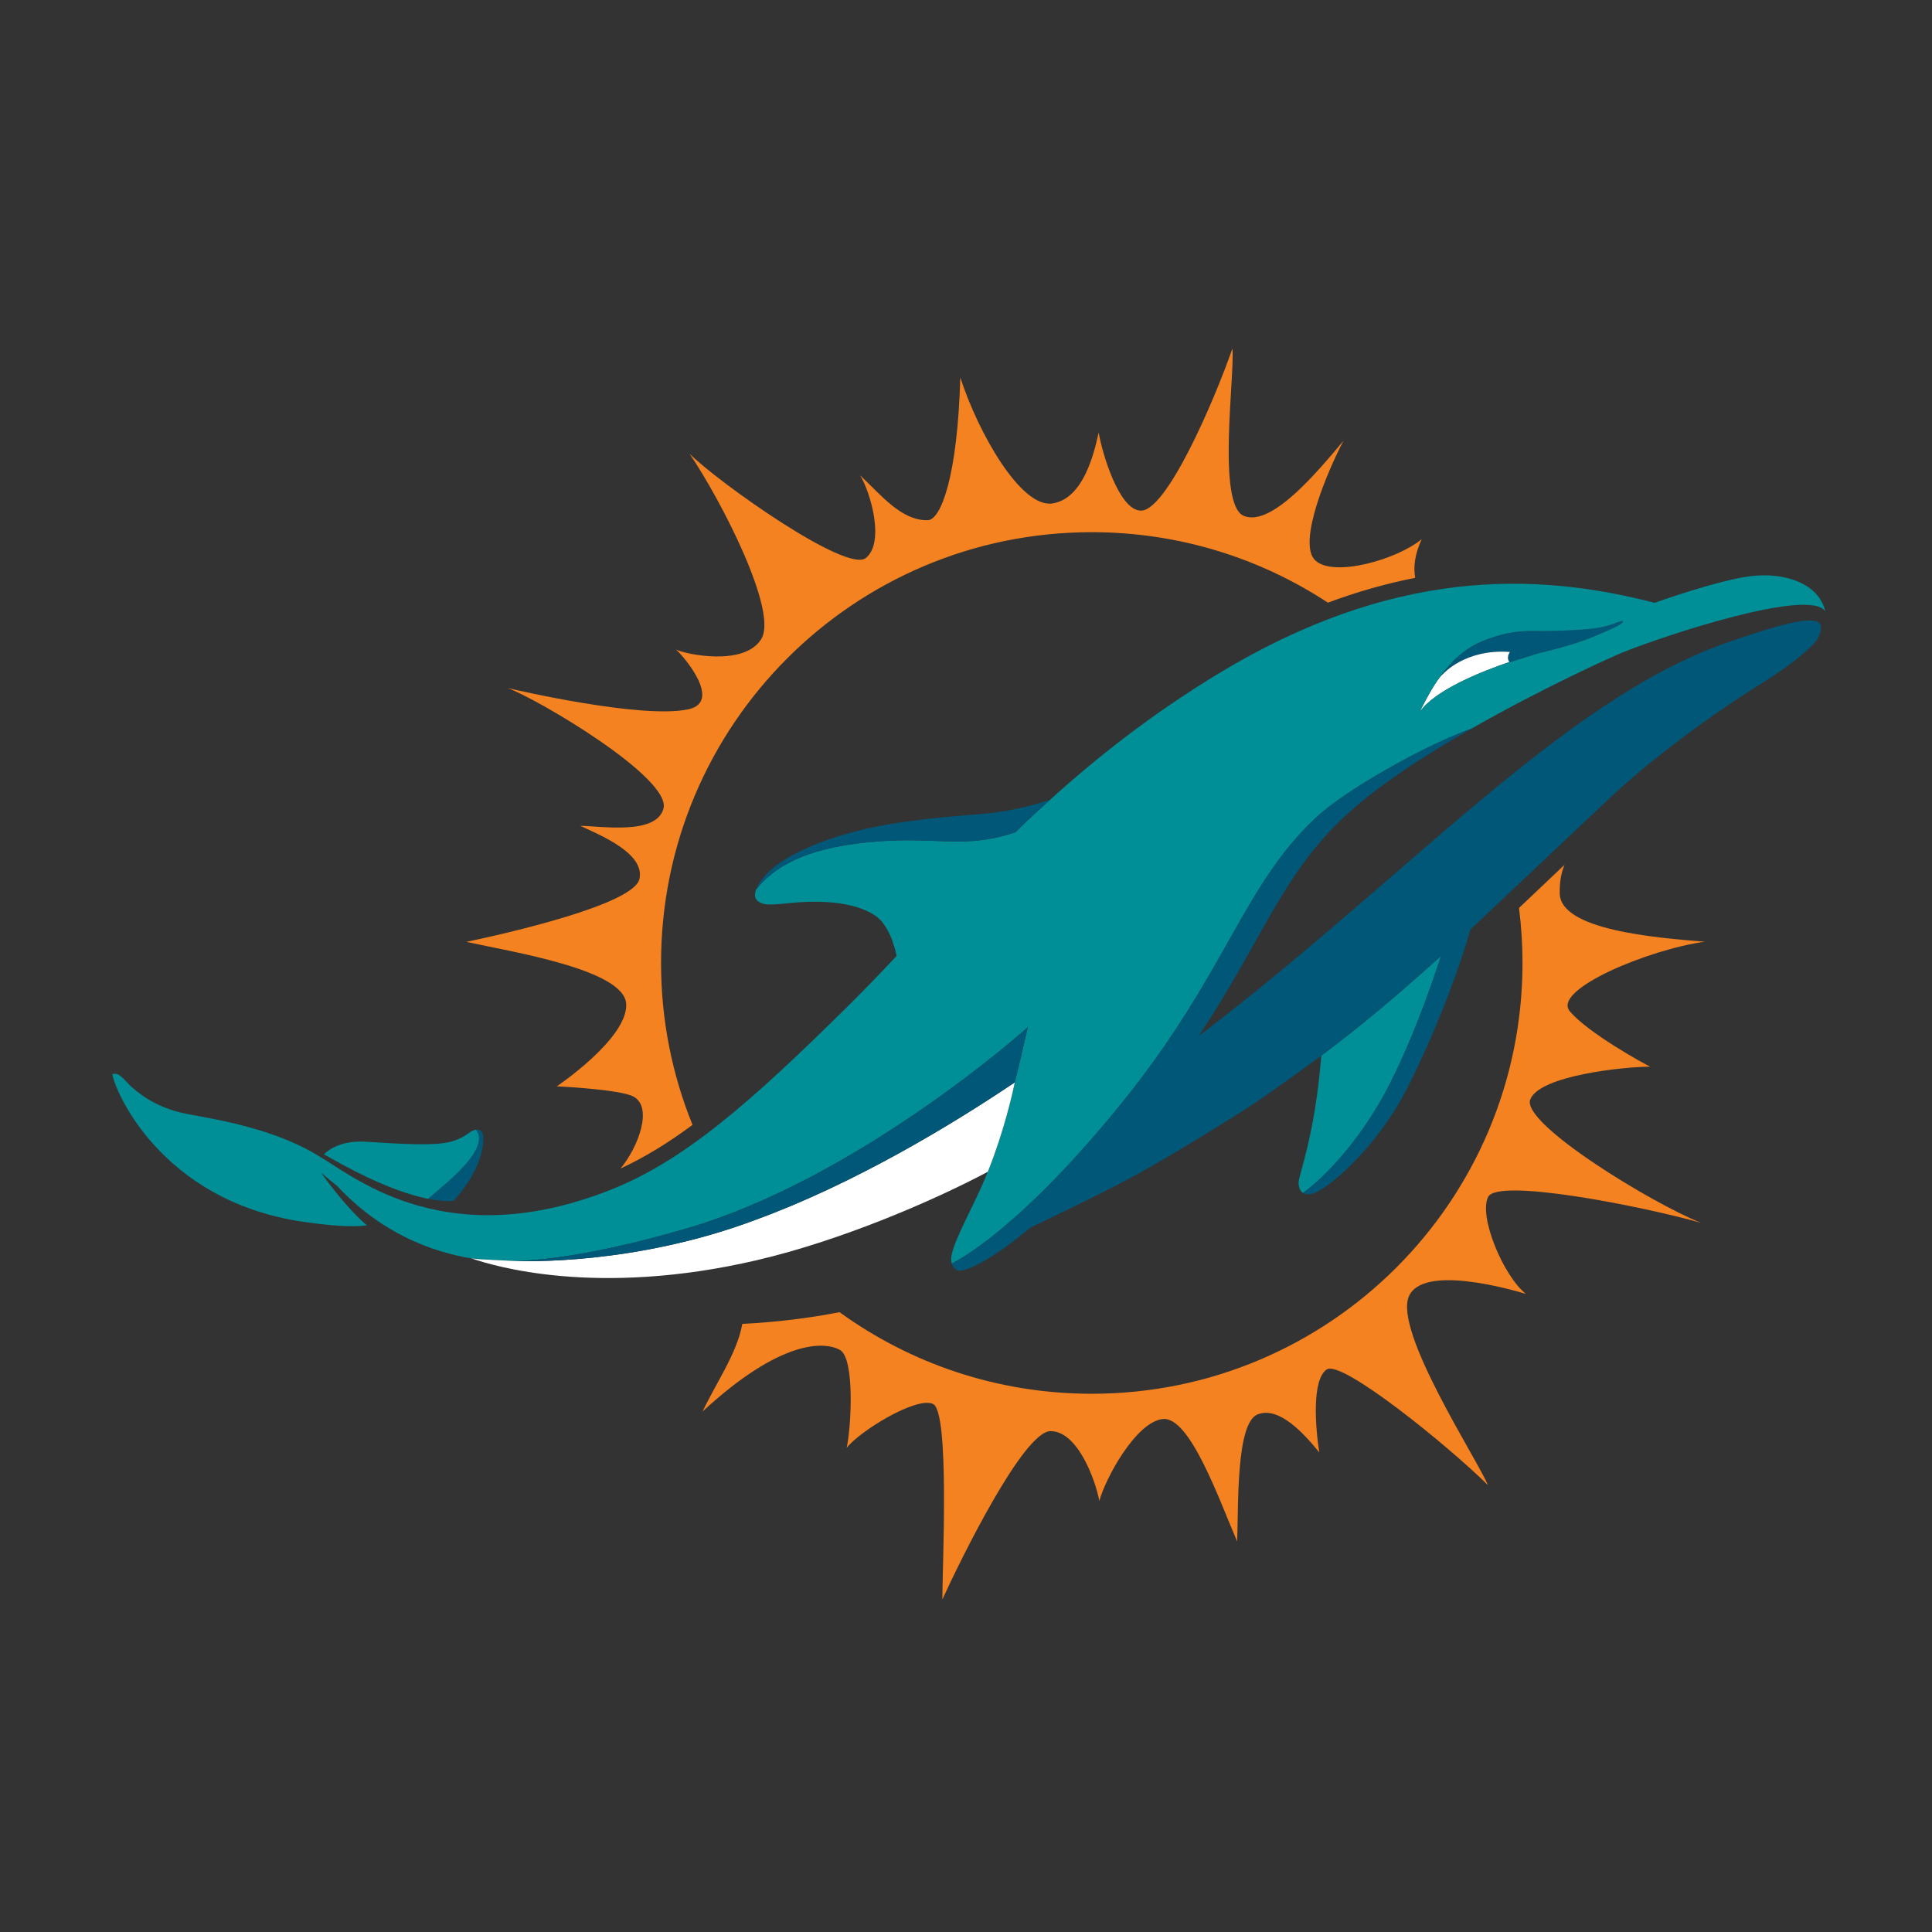 <svg width="512" height="512" viewBox="0 0 512 512" xmlns="http://www.w3.org/2000/svg" xmlns:xlink="http://www.w3.org/1999/xlink" xmlns:sketch="http://www.bohemiancoding.com/sketch/ns"><rect x="0" y="0" width="512" height="512" fill="#333333" stroke="none"/><title>miami-dolphins</title><desc>Created with Sketch.</desc><defs><path id="a" d="M.04.416h463.778v366.545h-463.778"/></defs><g sketch:type="MSLayerGroup" fill="none"><path d="M424.894 166.124c-3.501.846-12.119 1.11-15.796 1.112-3.676 0-8.872-.547-16.854 2.941-5.724 2.499-9.576 7.508-11.299 10.145.546-.769 1.06-1.384 1.49-1.709 0 0 5.817-6.711 17.702-5.837-.394.605-.731 1.455-.351 2.29l.019.037c.054.112.117.223.198.332l-.001.001.058.084s4.258-1.37 7.274-2.278c6.535-1.625 10.588-2.728 14.997-4.535 6.026-2.47 7.951-3.564 7.752-4.031-.198-.467-1.687.605-5.188 1.45" fill="#005778" sketch:type="MSShapeGroup"/><path d="M382.435 178.613c-.43.325-.944.94-1.49 1.709-2.143 3.019-4.778 8.454-4.778 8.454 3.963-5.871 16.451-10.826 23.836-13.341-.08-.11-.145-.221-.197-.333l-.019-.037c-.38-.834-.043-1.685.351-2.29-11.885-.874-17.702 5.837-17.702 5.837" fill="#fff" sketch:type="MSShapeGroup"/><path d="M394.354 317.221c-2.525 5.126 4.042 20.97 10.045 25.683-4.395-1.316-27.349-7.845-31.031.645-4.048 9.341 18.387 43.608 20.933 50.01-10.343-10.265-38.675-33.276-42.69-30.643-4.015 2.633-3.025 15.458-1.982 21.98-3.888-4.74-10.569-12.34-16.34-10.066-5.77 2.274-5.058 24.294-5.431 33.675-4.76-11.037-12.53-33.256-19.723-32.445-7.193.811-15.263 15.93-16.798 21.708-1.098-5.784-5.804-18.503-12.924-18.503-7.12 0-23.672 33.662-28.677 44.598-.021-8.464 2.007-49.758-2.48-51.806-4.487-2.048-19.63 7.367-22.881 11.648 1.204-5.425 2.228-23.762-1.808-25.976-4.042-2.221-15.555-2.919-36.375 16.335 3.456-7.387 9.147-15.425 10.53-23.217 8.621-.445 17.157-1.423 25.765-3.105 18.786 13.596 41.88 21.621 66.841 21.621 63.046 0 114.152-51.114 114.152-114.169 0-4.94-.319-9.807-.924-14.574 4.229-3.982 8.283-7.839 12.059-11.436-.864 2.068-1.343 4.561-1.263 7.633.247 9.627 25.181 11.682 38.43 12.752-14.797 2.008-40.657 12.719-35.743 18.47 4.912 5.744 19.237 13.643 21.272 14.64-6.828 0-29.27 2.32-31.775 8.683-2.513 6.363 32.473 27.691 45.283 32.704-15.935-4.488-53.939-11.974-56.465-6.848m-19.317-164.083c-7.466 1.463-15.17 3.61-23.127 6.575-17.975-11.801-39.474-18.676-62.581-18.676-63.039 0-114.145 51.114-114.145 114.162 0 15.179 2.965 29.659 8.343 42.903-6.495 4.814-12.717 8.63-19.092 11.575 4.66-5.552 8.708-16.222 3.443-19.068-3.596-1.948-20.321-2.719-20.321-2.719s18.833-12.659 18.394-21.814c-.439-9.148-30.473-13.836-42.346-16.468 10.477-2.207 44.406-9.873 45.862-16.701 1.462-6.821-10.604-11.668-15.675-14.048 5.683.073 20.088 2.487 22.029-4.548 2.22-8.065-33.251-29.067-41.335-31.98 1.808.426 35.592 8.311 47.943 5.638 9.194-1.995-1.522-14.368-3.291-15.83 2.712 1.323 18.201 4.514 22.635-2.839 4.434-7.353-10.61-36.64-19.032-49.053 7.479 7.46 41.634 31.76 46.726 27.625 5.099-4.135 1.203-17.492-1.528-21.9 5.504 5.153 10.921 12.041 17.915 11.894 3.503-.073 7.91-11.655 8.635-37.83 4.74 14.667 16.054 34.599 24.363 33.389 8.316-1.203 11.155-13.55 12.305-18.809.958 5.645 5.325 20.152 10.869 20.684 6.806 1.064 19.83-29.234 24.569-42.923.718 6.762-4.241 41.487 3.097 44.372 7.332 2.892 19.457-11.728 26.338-19.919-4.174 7.925-12.331 27.093-7.471 31.68 4.859 4.588 21.658-.219 28.205-5.618-1.834 4.016-2.226 7.227-1.728 10.245" fill="#F58220" sketch:type="MSShapeGroup"/><path d="M422.334 168.706c-4.413 1.808-8.462 2.912-15.004 4.534-3.011.911-7.272 2.28-7.272 2.28l-.053-.086c-7.379 2.513-19.856 7.466-23.832 13.33.16-.326 2.693-5.518 4.773-8.444 1.722-2.639 5.571-7.646 11.294-10.146 7.984-3.484 13.182-2.939 16.859-2.939 3.675 0 12.291-.266 15.794-1.11 3.503-.844 4.993-1.921 5.192-1.449.199.465-1.728 1.556-7.751 4.029zm42.298-16.096c-8.702.864-26.144 7.147-26.144 7.147-31.856-8.271-69.654-9.202-116.027 19.022-8.656 5.272-16.566 10.724-23.885 16.282-7.312 5.558-14.033 11.216-20.302 16.894-2.712 2.447-6.189 5.585-9.167 8.597-15.049 5.02-21.731.326-42.411 3.045-16.366 2.154-22.721 7.739-26.324 12.127-.465 1.263-.419 2.374.432 3.052 1.954 1.569 4.972.785 10.703.359 5.724-.419 14.399-.279 20.122 3.298 3.689 2.294 5.365 7.839 5.977 10.904-4.288 4.548-8.496 8.956-12.744 13.151-26.125 25.85-43.708 41.261-63.384 48.96-42.691 16.714-66.742-2.919-76.374-8.71l-.007.013c-11.686-7.5-27.189-9.979-35.504-11.542-8.317-1.562-12.864-5.585-14.638-7.094-1.775-1.509-3.138-4.049-5.159-3.477-.518.146-.971.306-1.296.612.325-.299.778-.459 1.296-.605.312 3.61 12.424 33.728 50.894 39.2 10.995 1.562 14.492 1.07 16.546.918-6.468-5.685-11.799-13.616-12.251-14.082 1.469 1.277 2.938 2.493 4.407 3.657 11.48 12.26 24.53 17.319 35.491 19.148.718.226 11.534.691 11.534.691 12.617-.266 29.555-3.976 45.277-8.537 46.154-13.397 90.679-53.401 90.679-53.401s-2.473 10.784-3.437 14.6c-.632 3.018-2.898 13.124-7.159 23.702 0 .007-1.276 3.191-3.13 7.094-2.739 5.771-6.588 13.038-6.588 16.076 0 .146.007.279.027.399 0 0 .033.332.166.758 3.471-1.842 8.19-5.033 13.555-9.561 8.402-7.008 19.051-17.672 31.376-32.877 27.694-34.167 32.095-57.557 51.566-75.754 8.242-7.712 29.914-19.627 41.008-23.496l.247-.12h.013l.007-.007c18.747-10.704 37.1-18.982 40.078-20.185 10.968-4.415 49.544-17.226 53.607-10.857h.006c-1.702-7.34-10.497-10.259-19.079-9.401z" fill="#008E97" sketch:type="MSShapeGroup"/><path d="M268.935 286.837c-.632 3.018-2.898 13.124-7.159 23.702-15.083 8.005-39.194 18.264-61.005 23.376-42.95 10.073-70.458 1.336-75.171-.206l-.671-.213c1.05.226 11.486.678 11.486.678 2.254.047 31.576 1.197 63.771-10.884 26.317-9.614 52.196-25.311 68.748-36.454" fill="#fff" sketch:type="MSShapeGroup"/><path d="M272.372 272.237s-2.472 10.784-3.437 14.6c-16.552 11.143-42.431 26.84-68.748 36.454-32.195 12.08-61.517 10.93-63.771 10.884 12.617-.266 29.556-3.976 45.277-8.537 46.154-13.397 90.679-53.401 90.679-53.401" fill="#005778" sketch:type="MSShapeGroup"/><path d="M381.864 253.375c-3.277 10.106-8.309 23.921-14.471 35.61-7.326 13.889-16.978 23.483-22.064 27.166-.844-.512-1.163-1.589-1.19-2.699-.039-1.981 4.308-12.193 6.016-33.688 5.491-4.129 10.424-8.058 14.784-11.682 5.544-4.614 11.254-9.607 16.925-14.707" fill="#008E97" sketch:type="MSShapeGroup"/><path d="M128.093 301.524c-.006 1.363-.193 2.752-.552 4.169-.657 2.42-1.934 5.345-3.995 8.364-1.25 1.842-3.31 4.169-3.337 4.195-.34.02-1.928.086-3.265-.047-1.343-.133-2.772-.372-3.364-.485v-.007c-.366-.499 17.331-12.493 12.537-18.33.267-.04 1.895-.406 1.974 2.141m353.347-131.841l-.006.007s-.712 1.05-3.092 3.131c-2.373 2.081-6.414 5.179-13.069 9.275-6.368 3.916-24.117 15.923-37.744 28.522-.506.465-36.941 34.858-37.852 35.703-.1.319-4.825 17.924-16.114 40.822-7.91 16.043-19.717 26.069-23.905 28.363-.265.14-2.698 1.682-4.328.645 5.086-3.683 14.738-13.277 22.064-27.166 6.162-11.688 11.194-25.504 14.471-35.61-5.67 5.099-11.381 10.093-16.925 14.707-4.36 3.623-9.293 7.553-14.784 11.682 0 .02-11.806 8.683-18.48 13.124l-.006.007c-3.737 2.48-20.854 13.151-31.238 18.815-8.814 4.814-27.275 13.563-27.328 13.59h-.007c-9.612 8.118-17.144 11.908-19.158 11.402-1.236-.306-1.662-1.762-1.688-1.835 3.471-1.842 8.19-5.033 13.555-9.561 8.402-7.008 19.052-17.672 31.377-32.877 27.693-34.167 32.094-57.557 51.564-75.754 8.243-7.712 29.914-19.627 41.009-23.496l.247-.12c-12.698 7.247-25.567 15.604-33.962 23.616-16.267 15.205-21.831 32.964-37.944 57.224l-.406.632c54.291-41.181 96.244-88.871 139.619-104.11 1.383-.485 2.692-.937 3.948-1.363l.154-.053c14.764-4.993 20.733-5.771 21.165-2.992.193 1.21-.778 3.012-1.137 3.67" fill="#005778" sketch:type="MSShapeGroup"/><path d="M113.581 317.713v.007c-10.948-2.108-23.765-9.561-27.74-11.821 1.363-1.33 4.72-3.723 11.081-3.331 8.735.539 18.387 1.25 22.908-.106 3.883-1.163 4.62-2.859 6.282-3.078h.007c4.794 5.837-12.903 17.831-12.537 18.33" fill="#008E97" sketch:type="MSShapeGroup"/><path d="M226.698 223.594c20.677-2.717 27.361 1.975 42.412-3.046 2.975-3.01 6.45-6.144 9.162-8.593-4.259 1.368-7.55 2.182-10.653 2.732-7.048 1.392-12.162 1.028-26.781 2.949-22.969 3.022-33.71 10.222-36.722 13.005-.909.84-1.605 1.567-2.56 2.897-.657.914-1.119 1.997-1.191 2.193 3.607-4.391 9.958-9.982 26.333-12.137" fill="#005778" sketch:type="MSShapeGroup"/><g transform="translate(24 73)"><mask id="b" sketch:name="Clip 14"><use xlink:href="#a"/></mask><path d="M234.644 244.633c-2.739 5.771-6.587 13.038-6.587 16.076 0 .146.007.279.026.399-35.019 13.683-63.577 13.038-63.684 13.044-48.155 2.28-86.046-17.326-86.046-17.326l-.007-.007-.771.007c-4.52 0-26.883-.346-41.567-7.167-16.061-7.453-25.301-19.135-29.322-27.917-2.991-6.542-3.138-8.63-2.187-9.494l.265-.199.007-.007c.286-.173.638-.293 1.024-.399.312 3.61 12.424 33.728 50.894 39.2 10.995 1.562 14.492 1.07 16.546.918-6.468-5.685-11.799-13.616-12.251-14.082 1.469 1.277 2.938 2.493 4.407 3.657 11.48 12.26 24.53 17.319 35.491 19.148l.047.013h.006l.047.013.618.199c4.713 1.542 32.221 10.279 75.171.206 21.811-5.113 45.922-15.371 61.005-23.376 0 .007-1.276 3.191-3.131 7.094" fill="#005778" sketch:type="MSShapeGroup" mask="url(#b)"/><path d="M459.705 89.011c-4.062-6.369-42.637 6.442-53.606 10.857-2.979 1.203-21.332 9.481-40.098 20.192-12.698 7.247-25.567 15.604-33.962 23.616-16.267 15.205-21.831 32.964-37.944 57.224l-.406.632c54.291-41.181 96.244-88.871 139.619-104.11 1.383-.485 2.692-.937 3.948-1.363l.154-.053c14.764-4.993 20.733-5.771 21.165-2.992.193 1.21-.778 3.012-1.143 3.677 0 0-.712 1.05-3.092 3.131-2.373 2.081-6.414 5.179-13.069 9.275-6.368 3.916-24.117 15.923-37.744 28.522-.506.465-36.941 34.858-37.852 35.703-.1.319-4.825 17.924-16.114 40.822-7.91 16.043-19.717 26.069-23.905 28.363-.265.14-2.698 1.682-4.328.645-.844-.512-1.163-1.589-1.19-2.699-.039-1.981 4.308-12.193 6.016-33.688 0 .02-11.806 8.683-18.486 13.131-3.737 2.48-20.854 13.151-31.238 18.815-8.814 4.814-27.275 13.563-27.335 13.59-9.612 8.118-17.144 11.908-19.158 11.402-1.236-.306-1.662-1.762-1.688-1.835-.132-.426-.166-.758-.166-.758-35.019 13.683-63.577 13.038-63.684 13.044-48.155 2.28-86.046-17.326-86.053-17.333l-.771.007c-4.52 0-26.883-.346-41.567-7.167-16.061-7.453-25.301-19.135-29.322-27.917-2.991-6.542-3.138-8.63-2.187-9.494.325-.306.778-.465 1.296-.612 2.021-.572 3.384 1.968 5.159 3.477 1.774 1.509 6.321 5.532 14.638 7.094 8.315 1.562 23.818 4.042 35.511 11.529 9.632 5.791 33.683 25.424 76.374 8.71 19.677-7.699 37.259-23.11 63.385-48.96 4.247-4.195 8.455-8.603 12.743-13.151-.612-3.065-2.287-8.61-5.977-10.904-5.723-3.577-14.399-3.717-20.122-3.298-5.731.426-8.748 1.21-10.703-.359-.699-.562-.823-1.448-.646-2.28.18-.852.564-1.65 1.024-2.385.12-.193.241-.388.373-.572.956-1.33 1.652-2.057 2.561-2.897 3.011-2.782 13.752-9.981 36.721-13.005 14.619-1.921 19.733-1.556 26.781-2.949 3.103-.549 6.394-1.363 10.657-2.732 6.269-5.678 12.989-11.336 20.302-16.894 7.32-5.558 15.23-11.01 23.885-16.282 46.373-28.223 84.171-27.292 116.026-19.022 0 0 17.443-6.283 26.145-7.147 8.582-.858 17.377 2.061 19.073 9.401zm-31.922 87.561c-14.797 2.008-40.657 12.719-35.743 18.47 4.912 5.744 19.237 13.643 21.272 14.64-6.828 0-29.27 2.32-31.775 8.683-2.513 6.363 32.473 27.691 45.283 32.704-15.935-4.488-53.939-11.974-56.465-6.848-2.525 5.126 4.042 20.97 10.045 25.683-4.395-1.316-27.349-7.845-31.031.645-4.048 9.341 18.387 43.608 20.933 50.01-10.343-10.265-38.675-33.276-42.69-30.643-4.015 2.633-3.025 15.458-1.982 21.98-3.888-4.74-10.569-12.34-16.34-10.066-5.77 2.274-5.058 24.294-5.431 33.675-4.76-11.037-12.53-33.256-19.723-32.445-7.193.811-15.263 15.93-16.798 21.708-1.098-5.784-5.804-18.503-12.924-18.503-7.12 0-23.672 33.662-28.677 44.598-.021-8.464 2.007-49.758-2.48-51.806-4.487-2.048-19.63 7.367-22.881 11.648 1.204-5.425 2.228-23.762-1.808-25.976-4.042-2.221-15.555-2.919-36.375 16.335 3.456-7.387 9.147-15.425 10.53-23.217 8.621-.445 17.157-1.423 25.765-3.105 18.786 13.596 41.88 21.621 66.841 21.621 63.046 0 114.152-51.114 114.152-114.169 0-4.94-.319-9.807-.924-14.574 4.229-3.982 8.283-7.839 12.059-11.436-.864 2.068-1.343 4.561-1.263 7.633.247 9.627 25.181 11.682 38.43 12.752zm-354.86 52.996c8.735.539 18.387 1.25 22.908-.106 3.883-1.163 4.62-2.859 6.282-3.078h.007c.267-.04 1.895-.406 1.974 2.141-.006 1.363-.193 2.752-.552 4.169-.657 2.42-1.934 5.345-3.995 8.364-1.25 1.842-3.31 4.169-3.337 4.195-.34.02-1.928.086-3.265-.047-1.343-.133-2.772-.372-3.364-.485-10.948-2.108-23.765-9.561-27.74-11.821 1.363-1.33 4.72-3.723 11.081-3.331zm70.956-11.961c-3.596-1.948-20.321-2.719-20.321-2.719s18.833-12.659 18.394-21.814c-.439-9.148-30.473-13.836-42.346-16.468 10.477-2.207 44.406-9.873 45.862-16.701 1.462-6.821-10.604-11.668-15.675-14.048 5.683.073 20.088 2.487 22.029-4.548 2.22-8.065-33.251-29.067-41.335-31.98 1.808.426 35.592 8.311 47.943 5.638 9.194-1.995-1.522-14.368-3.291-15.83 2.712 1.323 18.201 4.514 22.635-2.839 4.434-7.353-10.61-36.64-19.032-49.053 7.479 7.46 41.634 31.76 46.726 27.625 5.099-4.135 1.203-17.492-1.528-21.9 5.504 5.153 10.921 12.041 17.915 11.894 3.503-.073 7.91-11.655 8.635-37.83 4.74 14.667 16.054 34.599 24.363 33.389 8.316-1.203 11.155-13.55 12.305-18.809.958 5.645 5.325 20.152 10.869 20.684 6.806 1.064 19.83-29.234 24.569-42.923.718 6.762-4.241 41.487 3.097 44.372 7.332 2.892 19.457-11.728 26.338-19.919-4.174 7.925-12.331 27.093-7.471 31.68 4.859 4.588 21.658-.219 28.205-5.618-1.834 4.016-2.226 7.227-1.728 10.245-7.466 1.463-15.17 3.61-23.127 6.575-17.975-11.801-39.474-18.676-62.581-18.676-63.039 0-114.145 51.114-114.145 114.162 0 15.179 2.965 29.659 8.343 42.903-6.495 4.814-12.717 8.63-19.092 11.575 4.66-5.552 8.708-16.222 3.443-19.068zm319.924-127.449c-.076-1.733-.407-2.762-.407-2.762l-.005-.009c-2.107-7.363-9.626-11.912-19.864-11.912-1.088 0-2.196.055-3.291.165-7.844.779-21.794 5.504-25.934 6.951-13.003-3.286-25.191-4.886-37.222-4.886-6.218-.001-12.402.44-18.571 1.302l.009-.004-2.545.343s-.991-3.221 1.599-10.741c1.342-3.9 3.184-7.487 3.184-7.487s-28.315 14.72-31.851 10.021c-3.536-4.699 12.298-42.052 12.298-42.052s-27.297 30.334-32.659 28.988c-2.102-.527-2.303-11.514-2.407-23.337-.142-16.01.415-34.323.415-34.323s-22.477 55.89-27.962 55.599c-4.756-.252-11.674-30.085-11.674-30.085s-4.34 25.707-12.142 28.852c-7.801 3.144-27.869-44.933-27.869-44.933s-.927 48.12-6.509 49.2c-5.581 1.08-23.351-16.905-23.351-16.905s8.33 23.969 5.51 27.126c-1.684 1.884-18.776-8.685-36.558-21.442-10.272-7.37-18.862-13.546-18.862-13.546s10.023 16.649 17.991 34.051c5.486 11.98 8.814 23.477 7.379 25.716-3.519 5.489-29.911-2.334-29.911-2.334s15.002 14.455 14.034 18.177c-.469 1.806-15.388.502-30.549-1.571-16.082-2.199-32.446-5.232-32.446-5.232s53.558 31.143 51.877 36.749c-1.33 4.435-34.662.802-34.662.802s28.981 13.243 28.862 17.619c-.116 4.376-56.726 18.702-56.726 18.702s51.269 10.726 52.25 16.445c.981 5.719-20.22 24.068-20.22 24.068s24.682 2.231 25.908 5.463c1.225 3.232-5.999 16-12.268 18.025-7.748 2.502-14.803 4.094-23.394 4.094-1.236 0-2.444-.035-3.625-.099.425-.55.845-1.117 1.211-1.657 2.113-3.095 3.687-6.403 4.544-9.558l.009-.033.008-.033c.439-1.733.666-3.459.674-5.131l.001-.072-.003-.072c-.059-1.899-.677-3.518-1.797-4.621-2.099-1.83-4.057-1.612-5.461-.988l-4.87 2.388c-.362.16-.771.314-1.266.463-.933.28-2.898.613-6.971.613-3.862 0-8.458-.287-12.902-.565 0 0-2.729-.152-3.257-.152-5.302 0-8.841 1.688-10.974 3.233l-1.16-.611c-10.844-5.76-23.464-8.091-31.345-9.545-.612-.114-1.197-.217-1.748-.325-8.704-1.707-13.469-6.874-13.856-7.293-.737-.798-1.698-1.832-2.951-2.555 0 0-2.265-1.413-5.623-.38-2.19.77-3.116 2.478-3.116 2.478-1.877 3.119-.086 7.698 2.276 12.864 2.687 5.868 11.11 20.521 31.271 29.877 6.6 3.066 15.284 5.248 25.809 6.485 7.923.931 14.612 1.048 17.278 1.053 2.567 1.25 10.467 4.902 22.212 8.574 12.895 4.03 33.046 8.823 56.133 8.931 0 0 8.193.104 12.616-.178.445 1.844-2.755 8.44-6.6 16.171-4.556 9.16-10.404 19.997-10.404 19.997s10.564-9.337 20.408-16.258c9.909-6.967 21.008-12.565 23.632-9.339 4.958 6.095-.332 31.248-.332 31.248s20.018-17.716 24.66-15.316c2.125 1.098 2.338 14.336 2.346 28.281.011 16.524-.415 34.074-.415 34.074s27.573-55.8 33.31-54.206c5.736 1.594 12.015 27.036 12.015 27.036s10.475-30.996 16.876-30.244c2.559-.314 8.058 9.739 12.944 20.015 5.356 11.263 9.944 22.273 9.944 22.273s.112-11.51.914-23.27c.725-10.625 2.075-20.997 4.411-21.573 4.919-1.211 19.188 17.916 19.188 17.916s-5.046-26.66-1.092-28.919c3.953-2.259 51.447 38.808 51.447 38.808s-31.168-57.759-27.377-62.169c3.791-4.411 37.079 4.587 37.079 4.587s-4.96-5.858-9.204-12.477c-4.436-6.92-8.131-14.653-6.396-16.512 1.577-1.689 18.933.069 36.864 3.548 20.674 4.01 34.123 6.871 34.123 6.871s-12.177-6.591-30.135-17.397c-15.549-9.356-29.226-19.888-28.643-21.596 1.258-3.682 38.392-7.215 38.392-7.215s-6.232-3.667-12.929-7.762c-7.27-4.446-15.032-9.981-15.032-12.009 0-1.771 9.311-6.161 21.593-9.94 14.723-4.528 28.342-7.563 28.342-7.563s-50.624-4.066-53.785-11.284c-2.158-4.931 1.807-11.359 4.713-15.512 2.907-4.153 7.067-7.921 7.067-7.921 13.831-12.773 31.434-24.533 37.058-27.992l1.164-.727s12.986-9.589 14.321-10.709c1.163-.977 4.133-4.093 4.801-8.058 0 0 .233-1.094.157-2.842z" fill="#fff" sketch:type="MSShapeGroup" mask="url(#b)"/></g></g></svg>